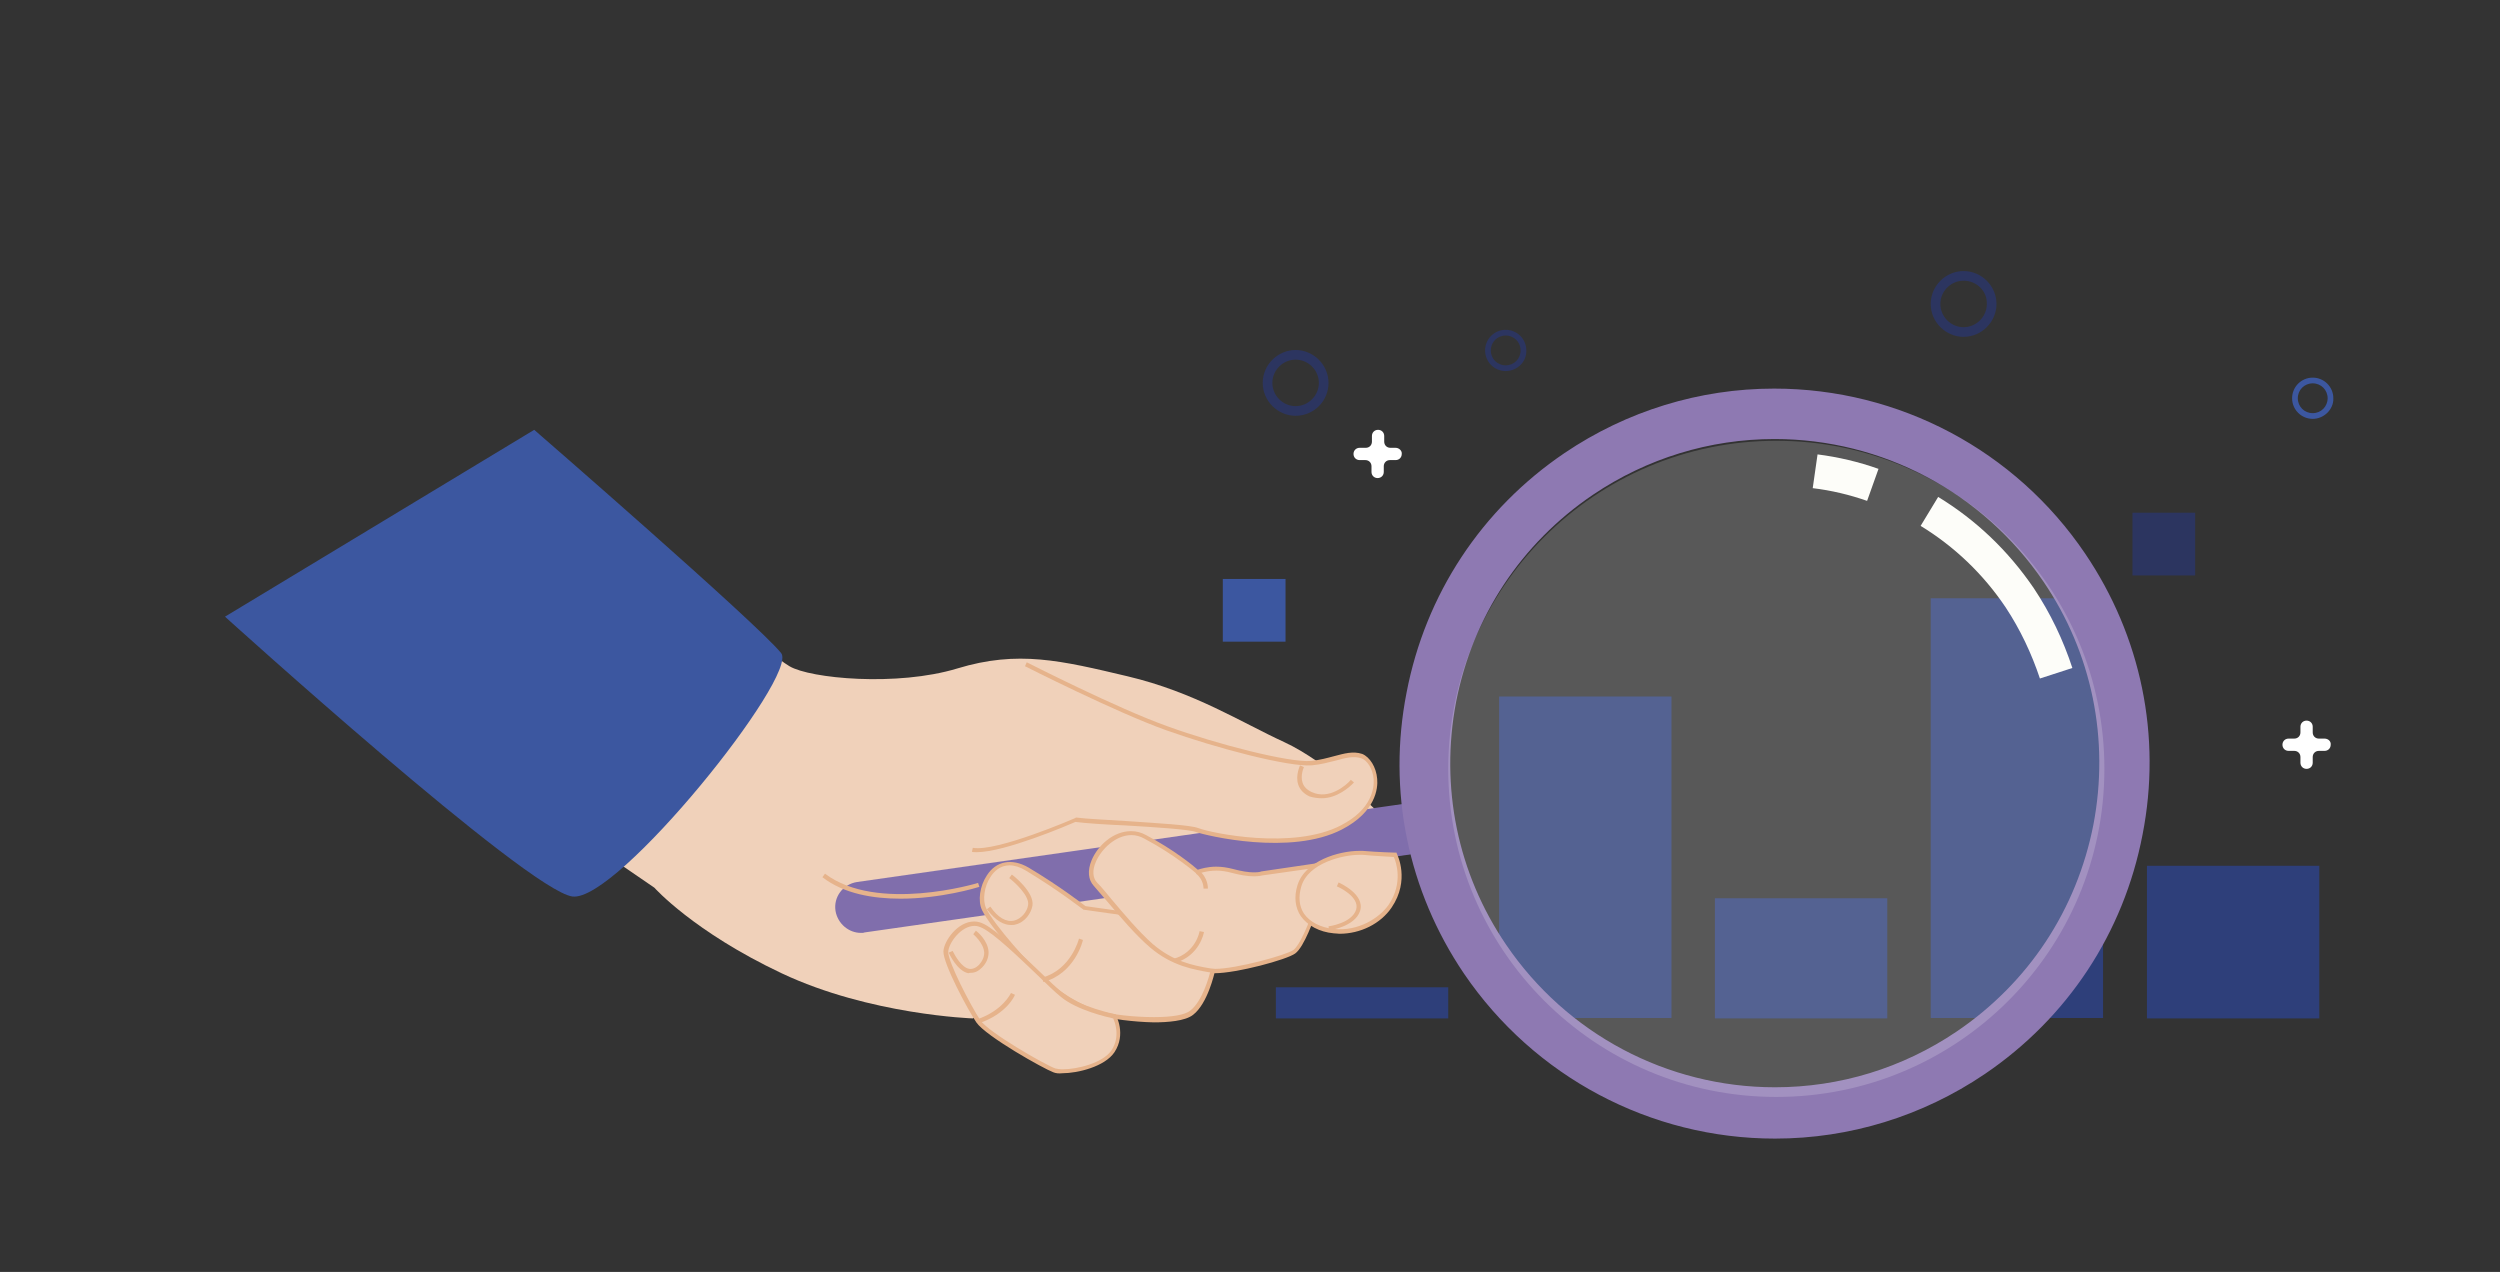 <?xml version="1.0" encoding="utf-8"?>
<!-- Generator: Adobe Illustrator 19.0.0, SVG Export Plug-In . SVG Version: 6.00 Build 0)  -->
<svg version="1.1" id="Capa_1" xmlns="http://www.w3.org/2000/svg" xmlns:xlink="http://www.w3.org/1999/xlink" x="0px" y="0px"
	 viewBox="0 0 570 290" style="enable-background:new 0 0 570 290;" xml:space="preserve">
<rect x="0" y="0" width="570" height="290" fill="#333333" stroke="none"/>
<style type="text/css">
	.st0{fill:#FFFFFF;}
	.st1{fill:#2E3F7A;}
	.st2{fill:#2C3560;}
	.st3{fill:#3C57A0;}
	.st4{fill:#F0D1BA;}
	.st5{fill:#806EAC;}
	.st6{fill:#E6B38B;}
	.st7{fill:#8E79B2;}
	.st8{fill:#FCFCF8;}
	.st9{opacity:0.18;fill:#FFFFFF;}
</style>
<path id="XMLID_2885_" class="st0" d="M318.2,102.1H317c-0.8,0-1.4-0.6-1.4-1.4v-1.3c0-0.8-0.6-1.4-1.4-1.4l0,0
	c-0.8,0-1.4,0.6-1.4,1.4v1.3c0,0.8-0.6,1.4-1.4,1.4H310c-0.8,0-1.4,0.6-1.4,1.4l0,0c0,0.8,0.6,1.4,1.4,1.4h1.3
	c0.8,0,1.4,0.6,1.4,1.4v1.3c0,0.8,0.6,1.4,1.4,1.4l0,0c0.8,0,1.4-0.6,1.4-1.4v-1.3c0-0.8,0.6-1.4,1.4-1.4h1.3c0.8,0,1.4-0.6,1.4-1.4
	l0,0C319.7,102.8,319,102.1,318.2,102.1z"/>
<path id="XMLID_2882_" class="st0" d="M530,168.4h-1.3c-0.8,0-1.4-0.6-1.4-1.4v-1.3c0-0.8-0.6-1.4-1.4-1.4l0,0
	c-0.8,0-1.4,0.6-1.4,1.4v1.3c0,0.8-0.6,1.4-1.4,1.4h-1.3c-0.8,0-1.4,0.6-1.4,1.4l0,0c0,0.8,0.6,1.4,1.4,1.4h1.3
	c0.8,0,1.4,0.6,1.4,1.4v1.3c0,0.8,0.6,1.4,1.4,1.4l0,0c0.8,0,1.4-0.6,1.4-1.4v-1.3c0-0.8,0.6-1.4,1.4-1.4h1.3c0.8,0,1.4-0.6,1.4-1.4
	l0,0C531.5,169,530.8,168.4,530,168.4z"/>
<g id="XMLID_2876_">
	<rect id="XMLID_2881_" x="341.8" y="158.8" class="st1" width="39.3" height="73.3"/>
	<rect id="XMLID_2880_" x="391" y="204.8" class="st1" width="39.3" height="27.4"/>
	<rect id="XMLID_2879_" x="290.9" y="225.1" class="st1" width="39.3" height="7.1"/>
	<rect id="XMLID_2878_" x="440.2" y="136.4" class="st1" width="39.3" height="95.7"/>
	<rect id="XMLID_2877_" x="489.5" y="197.4" class="st1" width="39.3" height="34.8"/>
</g>
<rect id="XMLID_2875_" x="486.2" y="116.9" class="st2" width="14.3" height="14.3"/>
<g id="XMLID_2871_">
	<path id="XMLID_2872_" class="st3" d="M527.3,95.5c-2.6,0-4.7-2.1-4.7-4.7c0-2.6,2.1-4.7,4.7-4.7s4.7,2.1,4.7,4.7
		C532.1,93.3,529.9,95.5,527.3,95.5z M527.3,87.4c-1.9,0-3.4,1.5-3.4,3.4c0,1.9,1.5,3.4,3.4,3.4c1.9,0,3.4-1.5,3.4-3.4
		C530.7,88.9,529.2,87.4,527.3,87.4z"/>
</g>
<g id="XMLID_2867_">
	<path id="XMLID_2868_" class="st2" d="M447.7,76.8c-4.1,0-7.5-3.4-7.5-7.5c0-4.1,3.4-7.5,7.5-7.5c4.1,0,7.5,3.4,7.5,7.5
		C455.2,73.4,451.8,76.8,447.7,76.8z M447.7,64c-2.9,0-5.3,2.4-5.3,5.3c0,2.9,2.4,5.3,5.3,5.3c2.9,0,5.3-2.4,5.3-5.3
		C453.1,66.4,450.7,64,447.7,64z"/>
</g>
<rect id="XMLID_2866_" x="278.8" y="132" class="st3" width="14.3" height="14.3"/>
<g id="XMLID_2862_">
	<path id="XMLID_2863_" class="st2" d="M343.3,84.6c-2.6,0-4.7-2.1-4.7-4.7c0-2.6,2.1-4.7,4.7-4.7s4.7,2.1,4.7,4.7
		C348.1,82.5,345.9,84.6,343.3,84.6z M343.3,76.5c-1.9,0-3.4,1.5-3.4,3.4c0,1.9,1.5,3.4,3.4,3.4c1.9,0,3.4-1.5,3.4-3.4
		C346.7,78,345.2,76.5,343.3,76.5z"/>
</g>
<g id="XMLID_2858_">
	<path id="XMLID_2859_" class="st2" d="M295.4,94.8c-4.1,0-7.5-3.4-7.5-7.5c0-4.1,3.4-7.5,7.5-7.5c4.1,0,7.5,3.4,7.5,7.5
		C302.9,91.5,299.5,94.8,295.4,94.8z M295.4,82c-2.9,0-5.3,2.4-5.3,5.3c0,2.9,2.4,5.3,5.3,5.3c2.9,0,5.3-2.4,5.3-5.3
		C300.7,84.4,298.3,82,295.4,82z"/>
</g>
<g id="XMLID_2747_">
	<path id="XMLID_2857_" class="st4" d="M153.1,130.7c0,0,22.2,18.4,26.9,21.2c4.7,2.8,24.5,4.7,38.3,0.5c13.8-4.2,23.6-1.8,38.8,1.8
		c15.2,3.6,25.9,10.5,35.7,15c9.8,4.5,21.1,15.7,21.1,15.7L257.6,207l-35.8,25.2c0,0-23.5-0.8-43.6-10.3c-20.1-9.5-29-19.5-29-19.5
		l-48.3-33.1L153.1,130.7z"/>
	<g id="XMLID_2853_">
		<path id="XMLID_2854_" class="st5" d="M196.3,212.7c0.3,0,0.6,0,0.8-0.1l128-18.3c3.2-0.5,5.4-3.4,4.9-6.6
			c-0.5-3.2-3.4-5.4-6.6-4.9l-128,18.3c-3.2,0.5-5.4,3.4-4.9,6.6C191,210.6,193.5,212.7,196.3,212.7z"/>
	</g>
	<g id="XMLID_2847_">
		<path id="XMLID_2852_" class="st4" d="M233.9,151.5c0,0,20.5,10.4,32.1,14.6c11.6,4.2,27.9,8.4,32.9,7.9c5-0.4,8.2-2.8,11.5-1.7
			c3.3,1.1,6.6,10.4-4.7,16.2c-11.2,5.9-30.1,1.7-32.9,0.6s-22.2-1.6-27.8-2.4c0,0-18.1,7.9-23.6,6.8
			C215.9,192.7,233.9,151.5,233.9,151.5z"/>
		<g id="XMLID_2848_">
			<path id="XMLID_2849_" class="st6" d="M222.7,194.3c6.4,0,20.9-6.2,22.5-6.9c2.3,0.3,6.7,0.6,11.4,0.8c6.8,0.4,14.5,0.9,16.1,1.5
				c2.2,0.8,21.6,5.5,33.3-0.6c7.7-4,8.2-9.4,8-11.5c-0.2-2.7-1.7-5-3.4-5.7c-2.1-0.7-4.1-0.1-6.4,0.5c-1.5,0.4-3.3,0.9-5.3,1.1
				c-5,0.4-21.4-3.8-32.7-7.9c-11.5-4.1-31.9-14.5-32.1-14.6l-0.4,0.9c0.2,0.1,20.7,10.5,32.2,14.6c11.5,4.1,27.9,8.4,33.2,8
				c2.1-0.2,3.9-0.7,5.5-1.1c2.2-0.6,4-1.1,5.8-0.5c1.2,0.4,2.6,2.2,2.8,4.8c0.1,1.9-0.3,6.8-7.5,10.5c-10.8,5.6-29.4,1.8-32.5,0.6
				c-1.8-0.7-9.2-1.1-16.4-1.6c-4.7-0.3-9.2-0.5-11.4-0.8l-0.1,0l-0.1,0.1c-0.2,0.1-18,7.8-23.4,6.8l-0.2,0.9
				C221.8,194.3,222.2,194.3,222.7,194.3z"/>
		</g>
	</g>
	<g id="XMLID_2836_">
		<path id="XMLID_2846_" class="st4" d="M276.5,221.3c0,0-1.5,7.1-4.8,9.6c-3.3,2.6-15.9,1.5-20.7,0.3c-4.8-1.3-10.2-4.9-13.2-7.7
			c-3.1-2.9-11.5-12.2-13.4-16.2c-1.8-4,1.9-13.8,9.8-9.1c7.9,4.7,13,8.8,13,8.8l16.3,2.3L276.5,221.3z"/>
		<g id="XMLID_2837_">
			<path id="XMLID_2838_" class="st6" d="M250.8,231.6c-4.9-1.3-10.3-4.9-13.4-7.8c-3.2-3-11.6-12.3-13.5-16.3
				c-1-2.1-0.5-5.5,1.1-7.9c2.1-3.3,5.7-4,9.5-1.8c7.2,4.3,12.2,8.2,13,8.8l16.3,2.3l13.3,12.3l-0.1,0.3c-0.1,0.3-1.6,7.3-5,9.9
				c-1.8,1.4-5.8,1.7-8.9,1.7C258.3,233,253.3,232.3,250.8,231.6z M263.3,209.7l-16.3-2.3l-0.1-0.1c-0.1,0-5.2-4.1-13-8.8
				c-1.3-0.8-2.6-1.2-3.7-1.2c-2.2,0-3.6,1.4-4.4,2.7c-1.4,2.1-1.8,5.2-1,7c1.8,3.9,10.2,13.1,13.3,16c3,2.8,8.3,6.4,13,7.6
				c2.4,0.7,7.3,1.3,12,1.3c4.1,0,7.1-0.5,8.3-1.5c2.8-2.2,4.3-7.8,4.6-9.1L263.3,209.7z"/>
		</g>
	</g>
	<g id="XMLID_2825_">
		<path id="XMLID_2835_" class="st4" d="M299.5,208.5c0,0-2.4,6.9-4.3,8.3c-2,1.4-15.3,5-19.2,4.3c-3.9-0.7-8.6-1.6-13.4-5.6
			c-4.8-4.1-10.3-11.5-12.7-14c-3.8-4,4.2-14.7,11.3-10.9c7.1,3.8,11.9,8,11.9,8s3.6-1.5,7.9-0.2c4.3,1.2,6.7,0.6,6.7,0.6l15.6-2.3
			L299.5,208.5z"/>
		<g id="XMLID_2826_">
			<path id="XMLID_2827_" class="st6" d="M275.8,221.7c-3.4-0.6-8.6-1.4-13.6-5.7c-3.3-2.8-7-7.2-9.7-10.4c-1.3-1.5-2.4-2.8-3.1-3.6
				c-1.3-1.4-1.5-3.5-0.5-5.9c1.4-3.3,4.9-6.6,9-6.6c1.2,0,2.3,0.3,3.4,0.9c6.3,3.3,10.8,7,11.8,7.9c0.6-0.2,2.2-0.7,4.2-0.7
				c1.3,0,2.5,0.2,3.7,0.5c2.2,0.6,3.8,0.8,4.8,0.8c1.1,0,1.6-0.1,1.7-0.2l16.3-2.4l-4,12.5c-0.1,0.3-2.4,7.1-4.5,8.6
				c-1.9,1.4-13.3,4.5-18.4,4.5l0,0C276.6,221.8,276.2,221.7,275.8,221.7z M287.8,199.6c0,0-0.7,0.2-1.9,0.2c-1.5,0-3.2-0.3-5.1-0.8
				c-1.1-0.3-2.3-0.5-3.4-0.5c-2.4,0-4.1,0.7-4.2,0.7l-0.3,0.1l-0.2-0.2c0,0-4.8-4.2-11.8-7.9c-0.9-0.5-1.9-0.8-2.9-0.8
				c-3.6,0-6.8,3.1-8.1,6c-0.9,2-0.8,3.8,0.3,4.9c0.8,0.8,1.9,2.1,3.2,3.7c2.7,3.2,6.3,7.5,9.5,10.3c4.5,3.8,8.8,4.8,13.1,5.5
				c0.3,0,0.7,0.1,1.1,0.1l0,0c4.7,0,16.1-3.1,17.8-4.3c1.5-1.1,3.5-6.2,4.2-8.1l3.5-11L287.8,199.6z"/>
		</g>
	</g>
	<g id="XMLID_2814_">
		<path id="XMLID_2824_" class="st4" d="M254.1,231.8c0,0,2.3,4.1-0.3,8c-2.6,3.8-11.2,5.1-13.4,4.3c-2.2-0.8-15.3-8.2-17.3-11.2
			c-2-3-7.6-13.4-7.4-15.9c0.2-2.5,4.2-8,8.6-5.8c4.3,2.2,14.1,12.6,18,15.8C246.1,230.1,254.1,231.8,254.1,231.8z"/>
		<g id="XMLID_2815_">
			<path id="XMLID_2816_" class="st6" d="M240.2,244.5c-2.2-0.8-15.4-8.2-17.6-11.4c-1.9-2.8-7.6-13.4-7.5-16.2
				c0.1-2.3,3.2-6.8,7-6.8c0.8,0,1.5,0.2,2.3,0.6c2.9,1.5,7.9,6.3,12.4,10.6c2.3,2.2,4.3,4.2,5.7,5.2c3.8,3.1,11.6,4.7,11.6,4.7
				l0.2,0l0.1,0.2c0.1,0.2,2.4,4.4-0.3,8.5c-2.2,3.3-8.4,4.8-11.9,4.8l0,0C241.4,244.8,240.7,244.7,240.2,244.5z M241.9,227.3
				c-1.4-1.1-3.4-3.1-5.7-5.3c-4.2-4-9.4-9-12.2-10.4c-0.6-0.3-1.2-0.5-1.8-0.5c-3.1,0-5.9,3.9-6,5.9c-0.1,2.3,5.2,12.4,7.3,15.6
				c1.9,2.8,14.8,10.2,17.1,11c0.4,0.1,1,0.2,1.7,0.2l0,0c3.3,0,9.1-1.4,11.1-4.3c2.1-3.1,0.8-6.5,0.4-7.3
				C252.4,231.9,245.5,230.3,241.9,227.3z"/>
		</g>
	</g>
	<g id="XMLID_2810_">
		<path id="XMLID_2811_" class="st6" d="M275.4,202.6c0-0.1,0.1-2.5-2.1-4.2l-0.6,0.8c1.8,1.4,1.7,3.4,1.7,3.4L275.4,202.6z"/>
	</g>
	<g id="XMLID_2804_">
		<path id="XMLID_2805_" class="st6" d="M268,219.5c5.5-1.6,6.5-6.8,6.5-7l-1-0.2c0,0.2-0.9,4.9-5.9,6.3L268,219.5z"/>
	</g>
	<g id="XMLID_2797_">
		<path id="XMLID_2798_" class="st6" d="M301.4,182c3.4,0,6.3-2.5,7.3-3.6l-0.7-0.6c-1.1,1.3-5,4.6-8.9,2.8
			c-1.1-0.5-1.8-1.2-2.1-2.1c-0.6-1.7,0.3-3.6,0.3-3.6l-0.9-0.4c0,0.1-1.1,2.3-0.4,4.4c0.4,1.2,1.3,2.1,2.6,2.7
			C299.6,181.9,300.5,182,301.4,182z"/>
	</g>
	<g id="XMLID_2793_">
		<path id="XMLID_2794_" class="st6" d="M237.9,223.9c7.1-1.9,9-9.3,9-9.6L246,214c0,0.1-1.8,7.1-8.4,8.9L237.9,223.9z"/>
	</g>
	<g id="XMLID_2789_">
		<path id="XMLID_2790_" class="st6" d="M230.5,210.9c0.3,0,0.7,0,1-0.1c2.2-0.5,3.6-2.6,3.9-4.3c0.5-3.1-4.5-7-4.7-7.1l-0.6,0.8
			c1.3,1,4.7,4.1,4.3,6.2c-0.2,1.4-1.5,3.1-3.2,3.5c-1.8,0.4-3.7-0.7-5.4-3.2l-0.8,0.6C227.1,210.1,229,210.9,230.5,210.9z"/>
	</g>
	<g id="XMLID_2785_">
		<path id="XMLID_2786_" class="st6" d="M221.4,221.8c0.9,0,1.7-0.4,2.5-1.2c1-1,1.5-2.2,1.5-3.5c-0.1-2.7-2.7-4.8-2.9-4.9l-0.6,0.8
			c0,0,2.4,2,2.5,4.2c0,1-0.4,1.9-1.2,2.8c-0.7,0.7-1.5,1-2.2,0.9c-1.8-0.3-3.3-3.1-3.8-4.1l-0.9,0.4c0.1,0.2,1.9,4.2,4.5,4.7
			C221,221.8,221.2,221.8,221.4,221.8z"/>
	</g>
	<g id="XMLID_2781_">
		<path id="XMLID_2782_" class="st6" d="M223.2,233.3c6.3-2.1,8.2-6.3,8.2-6.5l-0.9-0.4c0,0-1.8,4-7.7,6L223.2,233.3z"/>
	</g>
	<g id="XMLID_2777_">
		<path id="XMLID_2778_" class="st6" d="M205.3,204.9c9.2,0,17.4-2.5,18-2.7l-0.3-0.9c-0.2,0.1-23,6.9-34.9-2.1l-0.6,0.8
			C192.4,203.8,199.1,204.9,205.3,204.9z"/>
	</g>
	<g id="XMLID_2766_">
		<path id="XMLID_2776_" class="st4" d="M318.2,194.9c0,0-3.9-0.2-7.4-0.4c-3.5-0.3-12.7,1.4-14.5,7.5c-1.8,6.1,2.3,9.8,7.8,10.3
			c5.5,0.6,10.5-2.2,12.9-5.7C321.1,200.6,318.2,194.9,318.2,194.9z"/>
		<g id="XMLID_2767_">
			<path id="XMLID_2768_" class="st6" d="M304.1,212.8c-3.3-0.3-6-1.8-7.5-3.9c-1.3-1.9-1.6-4.4-0.8-7c1.7-5.7,9.6-7.9,14.1-7.9
				c0.3,0,0.6,0,0.8,0c3.5,0.3,7.3,0.4,7.4,0.4l0.3,0l0.1,0.3c0.1,0.2,3,6-1.2,12.2c-2.5,3.7-7.1,6-11.9,6
				C305.1,212.9,304.6,212.8,304.1,212.8z M310.7,194.9c-0.2,0-0.5,0-0.8,0c-3.6,0-11.6,1.8-13.2,7.2c-0.7,2.4-0.5,4.5,0.6,6.2
				c1.3,1.9,3.8,3.2,6.8,3.5c5.6,0.6,10.4-2.5,12.5-5.5c3.4-5,1.7-9.8,1.2-10.9C316.9,195.3,313.7,195.2,310.7,194.9z"/>
		</g>
	</g>
	<g id="XMLID_2762_">
		<path id="XMLID_2763_" class="st6" d="M303,212.1c0.2,0,5.9-0.8,7.1-4.4c1.2-3.8-4.7-6.4-4.9-6.5l-0.4,0.9c0.1,0,5.3,2.3,4.4,5.3
			c-1,3.1-6.2,3.8-6.3,3.8L303,212.1z"/>
	</g>
	<g id="XMLID_2753_">
		<path id="XMLID_2754_" class="st7" d="M333.8,222c-12.8-18.9-17.5-41.7-13.1-64.1c4.3-22.4,17.1-41.8,36-54.6
			c14.2-9.6,30.8-14.7,47.8-14.7c28.5,0,55,14.1,70.9,37.6c12.8,18.9,17.5,41.7,13.1,64.1c-4.3,22.4-17.1,41.8-36,54.6
			c-14.2,9.6-30.8,14.7-47.8,14.7C376.3,259.6,349.8,245.5,333.8,222z M363.2,112.8c-16.4,11.1-27.4,27.8-31.2,47.2
			c-3.7,19.4,0.3,39.1,11.4,55.4c13.8,20.3,36.7,32.5,61.3,32.5c14.8,0,29.1-4.4,41.4-12.7c16.4-11.1,27.4-27.8,31.2-47.2
			c3.7-19.4-0.3-39.1-11.4-55.4c-13.8-20.3-36.7-32.5-61.3-32.5C389.8,100.1,375.5,104.5,363.2,112.8z"/>
	</g>
	<g id="XMLID_2751_">
		<path id="XMLID_2752_" class="st8" d="M425.7,114.2l2.6-7.3c-4.5-1.6-9.2-2.7-13.9-3.3l-1.1,7.7
			C417.5,111.8,421.7,112.8,425.7,114.2z"/>
	</g>
	<g id="XMLID_2749_">
		<path id="XMLID_2750_" class="st8" d="M465.1,154.7l7.4-2.4c-2.1-6.4-5-12.5-8.8-18.2c-5.8-8.5-13.1-15.5-21.8-20.8l-4,6.6
			c7.7,4.7,14.3,11,19.4,18.6C460.6,143.5,463.2,149,465.1,154.7z"/>
	</g>
	<path id="XMLID_2748_" class="st3" d="M178.1,148.9c4.1,5.1-37.3,56.9-47.6,55.5c-10.3-1.4-79.2-63.8-79.2-63.8L121.8,98
		C121.8,98,172.4,141.9,178.1,148.9z"/>
</g>
<circle id="XMLID_2744_" class="st9" cx="405" cy="175.3" r="74.8"/>
</svg>
